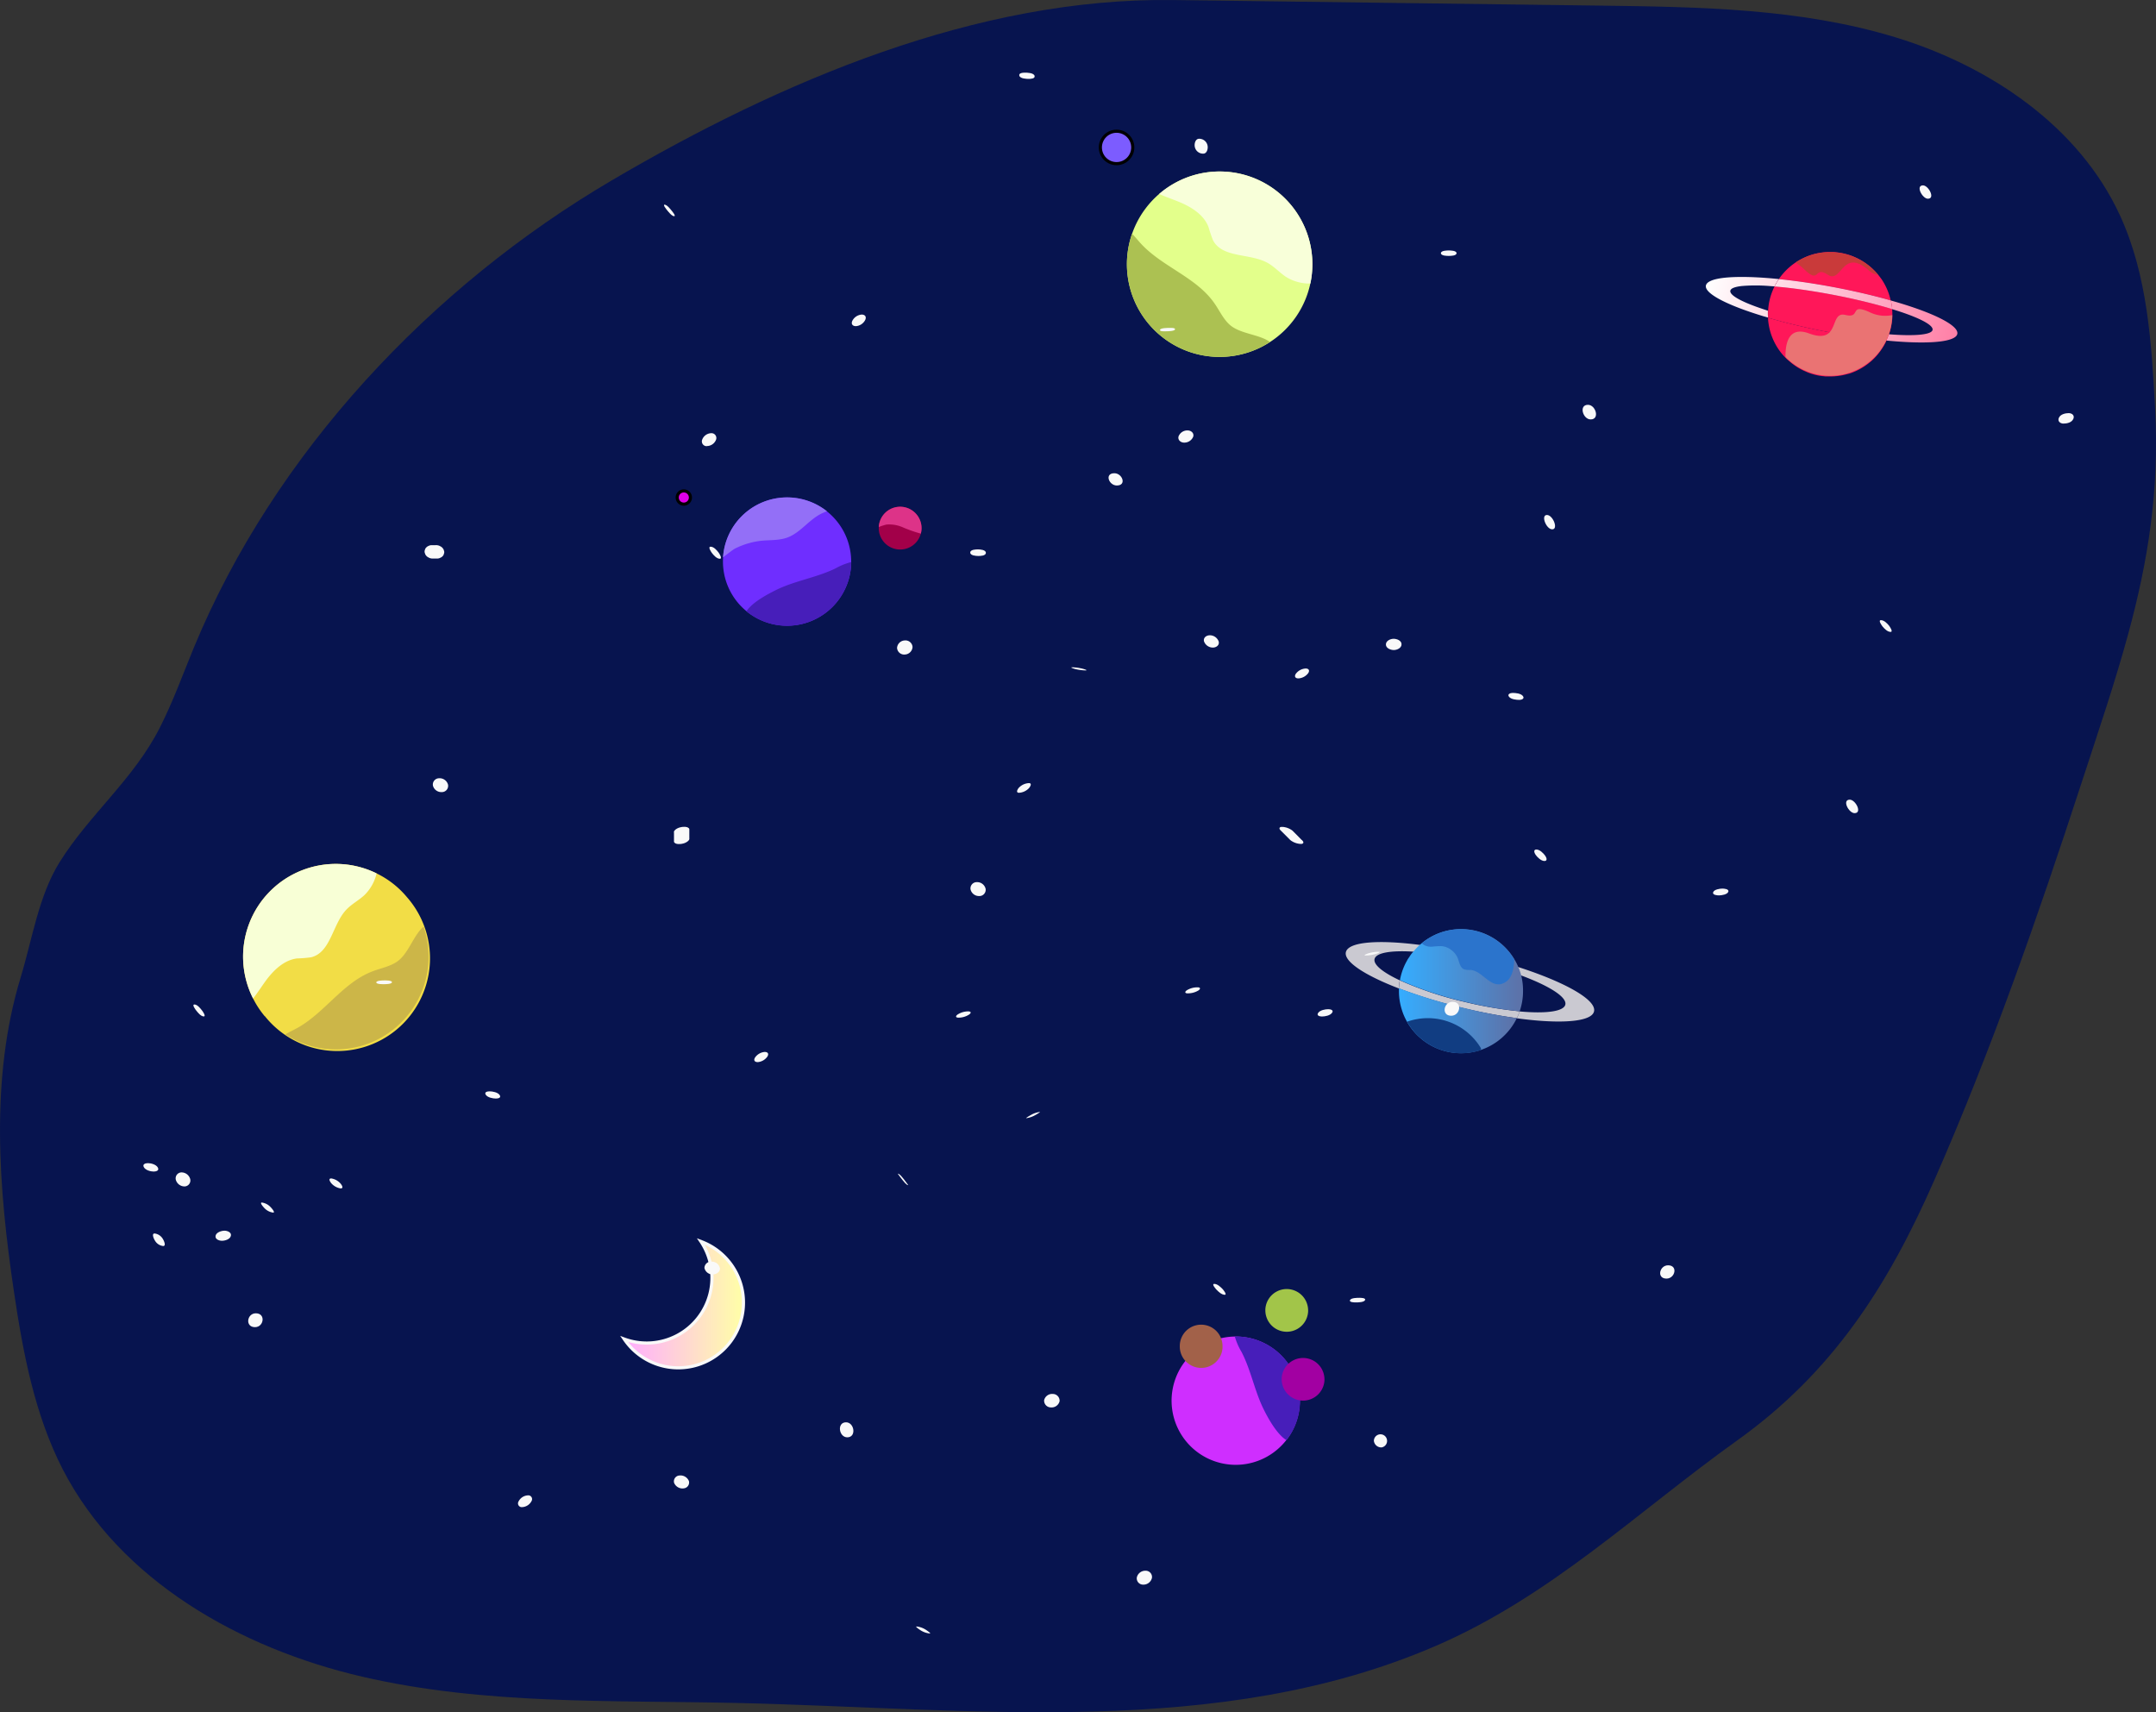 <svg id="Capa_1" data-name="Capa 1" xmlns="http://www.w3.org/2000/svg" xmlns:xlink="http://www.w3.org/1999/xlink" viewBox="0 0 689.13 547.25"><rect x="0" y="0" width="689.13" height="547.25" fill="#333333" stroke="none"/><defs><style>.cls-1{fill:#07144f;}.cls-2{fill:#6f2eff;}.cls-3{fill:#f2dd46;}.cls-4{fill:#a20049;}.cls-5{fill:#7c5cff;}.cls-5,.cls-7{stroke:#000;}.cls-5,.cls-6,.cls-7{stroke-miterlimit:10;}.cls-6{stroke:#f9f9f9;fill:url(#Degradado_sin_nombre_207);}.cls-7{fill:#de00e7;}.cls-8{fill:#936ff7;}.cls-9{fill:#471eba;}.cls-10{fill:#d38;}.cls-11{fill:#f8ffd6;}.cls-12{fill:#cac9d1;}.cls-13{fill:#ccb648;}.cls-14{fill:#e3ff8b;}.cls-15{fill:#f8ffd9;}.cls-16{fill:#acc152;}.cls-17{fill:url(#Degradado_sin_nombre_378);}.cls-18{fill:url(#Degradado_sin_nombre_378-2);}.cls-19{fill:#2b74cc;}.cls-20{fill:#113d82;}.cls-21{fill:#f9f9f9;}.cls-22{fill:url(#Degradado_sin_nombre_16);}.cls-23{fill:none;}.cls-24{fill:#ff1759;}.cls-25{fill:url(#Degradado_sin_nombre_16-2);}.cls-26{fill:url(#Degradado_sin_nombre_16-3);}.cls-27{fill:url(#Degradado_sin_nombre_16-4);}.cls-28{fill:#c93a3a;}.cls-29{fill:#ea7373;}.cls-30{fill:#cf2eff;}.cls-31{fill:#a26149;}.cls-32{fill:#a200a2;}.cls-33{fill:#a2c549;}</style><linearGradient id="Degradado_sin_nombre_207" x1="271.3" y1="585.59" x2="309.43" y2="585.59" gradientUnits="userSpaceOnUse"><stop offset="0" stop-color="#fff"/><stop offset="0" stop-color="#ffadff"/><stop offset="0.96" stop-color="#fffcaa"/></linearGradient><linearGradient id="Degradado_sin_nombre_378" x1="518.94" y1="494.89" x2="556.63" y2="494.89" gradientUnits="userSpaceOnUse"><stop offset="0" stop-color="#fff"/><stop offset="0" stop-color="#35adff"/><stop offset="0.96" stop-color="#5c73aa"/></linearGradient><linearGradient id="Degradado_sin_nombre_378-2" x1="519.25" y1="478.72" x2="558.6" y2="478.72" xlink:href="#Degradado_sin_nombre_378"/><linearGradient id="Degradado_sin_nombre_16" x1="637.54" y1="283.05" x2="637.54" y2="283.05" gradientUnits="userSpaceOnUse"><stop offset="0" stop-color="#fff"/><stop offset="1" stop-color="#ff7fa6"/></linearGradient><linearGradient id="Degradado_sin_nombre_16-2" x1="728.94" y1="303.8" x2="810.53" y2="303.8" gradientTransform="translate(4.28 -239.62) rotate(16.42)" xlink:href="#Degradado_sin_nombre_16"/><linearGradient id="Degradado_sin_nombre_16-3" x1="728.94" y1="300.16" x2="810.53" y2="300.16" gradientTransform="translate(4.28 -239.62) rotate(16.42)" xlink:href="#Degradado_sin_nombre_16"/><linearGradient id="Degradado_sin_nombre_16-4" x1="728.94" y1="296.93" x2="810.53" y2="296.93" gradientTransform="translate(4.28 -239.62) rotate(16.42)" xlink:href="#Degradado_sin_nombre_16"/></defs><path class="cls-1" d="M752.1,371c-4.19,15.47-9.49,31-15,47.89-14,42.88-28.87,85.53-47,126.85-14.94,34.06-32.64,61.51-63,83.22-31.82,22.73-59.61,49.81-96.38,65.7C461.46,724.6,382.58,714.6,307.17,712.9c-40-.9-80.59.65-119.6-8.4s-77.34-30.65-95.71-66.24c-9-17.53-12.72-37.28-15.61-56.79-4.89-33-7.71-68.1,2.16-100.52,3.67-12.05,5.73-26,12.38-36.69,9.5-15.27,23.71-26.56,32.08-43.07,4.2-8.27,7.35-17,10.89-25.61,25.72-62.19,75.76-115.37,133.6-149.33,53.92-31.67,116.63-58.43,179.26-57.62l137,1.79c31.58.41,63.66.9,93.88,10.08s58.87,28.44,72,57.17c8.71,19.05,10,40.54,11.12,61.45C762.05,325.67,758.27,348.28,752.1,371Z" transform="translate(-71.79 -168.62)"/><path class="cls-2" d="M336.7,332.55a20.49,20.49,0,1,1-8.56-4.37A20.38,20.38,0,0,1,336.7,332.55Z" transform="translate(-71.79 -168.62)"/><path class="cls-3" d="M156.42,493.43a29.19,29.19,0,0,1-3.73-5.67,29.63,29.63,0,0,1,39.47-40,29.2,29.2,0,0,1,9.71,7.6,29.63,29.63,0,1,1-45.45,38Z" transform="translate(-71.79 -168.62)"/><path class="cls-4" d="M366.35,337.39a7,7,0,0,1-.23,1.78,6.84,6.84,0,0,1-13.45-1.78c0-.11,0-.22,0-.34a6.84,6.84,0,0,1,13.67.34Z" transform="translate(-71.79 -168.62)"/><circle class="cls-5" cx="356.89" cy="47.12" r="5.18"/><path class="cls-6" d="M295.82,565.4a20.85,20.85,0,0,1-24.52,31.18,20.84,20.84,0,1,0,24.52-31.18Z" transform="translate(-71.79 -168.62)"/><circle class="cls-7" cx="218.57" cy="159.01" r="2.12"/><path class="cls-8" d="M336.09,332c-.61.27-1.23.52-1.8.8-4,2-6.68,6.1-10.85,7.63-2.56.93-5.36.76-8.08,1a24.81,24.81,0,0,0-8.62,2.51c-.65.32-2.3,1.66-3.85,2.8A20.53,20.53,0,0,1,336.09,332Z" transform="translate(-71.79 -168.62)"/><path class="cls-9" d="M343.88,348.26A20.52,20.52,0,0,1,310.37,364c2.1-3.21,7.82-6,10.14-7.13,5.91-2.74,12.48-3.73,18.35-6.59a20.34,20.34,0,0,1,4.93-2Z" transform="translate(-71.79 -168.62)"/><path class="cls-10" d="M366.35,337.39a7,7,0,0,1-.23,1.78,43.1,43.1,0,0,1-6.05-2.14,10.92,10.92,0,0,0-4.92-.76,20,20,0,0,0-2.47.78,6.84,6.84,0,0,1,13.67.34Z" transform="translate(-71.79 -168.62)"/><path class="cls-11" d="M152.69,487.76a29.63,29.63,0,0,1,39.47-40,14.22,14.22,0,0,1-3.94,7c-1.85,1.68-4.12,2.86-5.81,4.68-4.4,4.74-4.91,13.63-11.2,15.14a42.56,42.56,0,0,1-4.53.37c-4.05.53-7.28,3.61-9.75,6.87C155.48,483.8,154.17,485.86,152.69,487.76Z" transform="translate(-71.79 -168.62)"/><path class="cls-12" d="M557,477.67l-1.38-.43c-3.73-1.16-7.75-2.27-12-3.27-2.73-.65-5.41-1.23-8-1.73-2.08-.4-4.1-.76-6.06-1.06-.77-.12-1.52-.24-2.27-.34l-1.74-.23c-13.25-1.7-22.79-1-23.57,2.32-.72,3,6.09,7.44,16.93,11.6a19.92,19.92,0,0,1,.29-2.59c-5.37-2.52-8.49-5-8.05-6.82.48-2,5.23-2.78,12.3-2.35a107.63,107.63,0,0,1,14.12,1.93c1.83.36,3.7.76,5.6,1.22,4.3,1,8.35,2.19,12,3.42.94.32,1.84.64,2.72,1,9,3.32,14.81,6.94,14.23,9.37-.53,2.22-6.29,2.93-14.62,2.17-.07.23-.16.47-.25.69a15.42,15.42,0,0,1-.65,1.5c13.83,1.89,23.89,1.21,24.69-2.18C582.19,488.2,572,482.49,557,477.67Z" transform="translate(-71.79 -168.62)"/><path class="cls-13" d="M162.94,499.23c1.08-.63,2.22-1.18,3.25-1.72,9.17-4.77,15-14.79,24.7-18.45,2.58-1,5.37-1.47,7.67-3,3.8-2.48,5.29-8.47,8.62-11.28a29.64,29.64,0,0,1-44.24,34.42Z" transform="translate(-71.79 -168.62)"/><path class="cls-14" d="M437.69,235.61a28.93,28.93,0,0,1,4.61-5,29.63,29.63,0,0,1,48.32,28.62,29.62,29.62,0,0,1-12.87,18.69,29.63,29.63,0,0,1-40.06-42.32Z" transform="translate(-71.79 -168.62)"/><path class="cls-15" d="M442.3,230.62a29.63,29.63,0,0,1,48.32,28.62,14.22,14.22,0,0,1-7.77-2.12c-2.07-1.38-3.76-3.3-5.94-4.51-5.67-3.11-14.41-1.46-17.4-7.2a44.36,44.36,0,0,1-1.46-4.3c-1.49-3.8-5.26-6.2-9-7.8C446.81,232.37,444.5,231.6,442.3,230.62Z" transform="translate(-71.79 -168.62)"/><path class="cls-16" d="M433.65,243.34c.87.9,1.68,1.87,2.45,2.74,6.85,7.74,18,11,23.88,19.5,1.58,2.26,2.73,4.85,4.74,6.72,3.32,3.09,9.5,3.08,13,5.63a29.63,29.63,0,0,1-44.1-34.59Z" transform="translate(-71.79 -168.62)"/><path class="cls-12" d="M557.53,491.84c-.08.24-.16.47-.25.69-.2.52-.41,1-.65,1.51-5.22-.71-11-1.78-17-3.21a167.67,167.67,0,0,1-20.7-6.3,19.92,19.92,0,0,1,.29-2.59,112.36,112.36,0,0,0,20.88,6.94A125.24,125.24,0,0,0,557.53,491.84Z" transform="translate(-71.79 -168.62)"/><path class="cls-17" d="M556.63,494a19.86,19.86,0,0,1-11.51,10.19,19.86,19.86,0,0,1-16.9-2,20.71,20.71,0,0,1-3.51-2.81,19.89,19.89,0,0,1-3.21-4.24,18.93,18.93,0,0,1-1.7-4,19.6,19.6,0,0,1-.86-5.77c0-.3,0-.6,0-.9a167.76,167.76,0,0,0,20.7,6.29C545.66,492.25,551.42,493.33,556.63,494Z" transform="translate(-71.79 -168.62)"/><path class="cls-18" d="M558.6,485.43a19.68,19.68,0,0,1-1.07,6.41,125.24,125.24,0,0,1-17.4-3,113.1,113.1,0,0,1-20.88-6.94c.06-.35.13-.69.21-1a20.14,20.14,0,0,1,1.11-3.37q.4-.92.9-1.8a6.24,6.24,0,0,1,.49-.83c.21-.29.4-.58.59-.88a10.39,10.39,0,0,1,1-1.26l.16-.18a19.1,19.1,0,0,1,1.94-2q.23-.21.45-.39l.19-.16a18.15,18.15,0,0,1,1.5-1.11c.35-.24.71-.46,1.07-.67a19.6,19.6,0,0,1,10-2.68,19.79,19.79,0,0,1,17,9.68,19,19,0,0,1,1,1.9l.09.17c0,.11.09.21.13.32a17.26,17.26,0,0,1,.76,2.08c.05.18.11.37.15.55A19.66,19.66,0,0,1,558.6,485.43Z" transform="translate(-71.79 -168.62)"/><path class="cls-19" d="M555.8,475.28l-.06.78c0,.39-.06.79-.11,1.18a10.72,10.72,0,0,1-.43,2.1,7,7,0,0,1-.49,1.21,4.7,4.7,0,0,1-3.55,2.66c-3.54.34-5.81-4.34-9.36-4.59a6.64,6.64,0,0,1-2-.18c-1.29-.51-1.55-2.15-2-3.43a2.88,2.88,0,0,0-.13-.31,6.34,6.34,0,0,0-2-2.46,5.83,5.83,0,0,0-3.06-1.22,23.2,23.2,0,0,0-3,.16,8.61,8.61,0,0,1-.88,0,4.49,4.49,0,0,1-1.39-.34,3.05,3.05,0,0,1-1.1-.78,18.15,18.15,0,0,1,1.5-1.11c.35-.24.71-.46,1.07-.67a19.6,19.6,0,0,1,10-2.68A19.79,19.79,0,0,1,555.8,475.28Z" transform="translate(-71.79 -168.62)"/><path class="cls-20" d="M545.16,503.72c0,.16,0,.33,0,.5a19.86,19.86,0,0,1-16.9-2,20.71,20.71,0,0,1-3.51-2.81,19.89,19.89,0,0,1-3.21-4.24,19.27,19.27,0,0,1,3.09-.82,19.8,19.8,0,0,1,20.57,9.37Z" transform="translate(-71.79 -168.62)"/><path class="cls-1" d="M459,373.6" transform="translate(-71.79 -168.62)"/><path class="cls-21" d="M459.45,375.59c1.09,0,2.16-.74,1.88-1.93a3,3,0,0,0-2.82-2c-1.09,0-2.16.73-1.88,1.93a3,3,0,0,0,2.82,2Z" transform="translate(-71.79 -168.62)"/><path class="cls-1" d="M488,383.86" transform="translate(-71.79 -168.62)"/><path class="cls-21" d="M486.8,385.44a4.19,4.19,0,0,0,3.12-1.66c.58-.85.22-1.5-.8-1.5a4.21,4.21,0,0,0-3.12,1.66c-.58.85-.22,1.5.8,1.5Z" transform="translate(-71.79 -168.62)"/><path class="cls-1" d="M564.16,442" transform="translate(-71.79 -168.62)"/><path class="cls-21" d="M565.44,443.8c1.08,0,.67-1.09.26-1.67-.55-.79-1.76-2-2.82-2s-.67,1.09-.27,1.67c.55.79,1.77,2,2.83,2Z" transform="translate(-71.79 -168.62)"/><path class="cls-1" d="M535.86,491" transform="translate(-71.79 -168.62)"/><path class="cls-21" d="M535.64,493.26c2.89,0,3.7-4.46.45-4.46-2.89,0-3.7,4.46-.45,4.46Z" transform="translate(-71.79 -168.62)"/><path class="cls-1" d="M399.07,420.49" transform="translate(-71.79 -168.62)"/><path class="cls-21" d="M397.47,422a4.73,4.73,0,0,0,3.14-1.41c.38-.38,1.22-1.68.05-1.68a4.73,4.73,0,0,0-3.14,1.41c-.38.37-1.22,1.68,0,1.68Z" transform="translate(-71.79 -168.62)"/><path class="cls-1" d="M384.41,452.73" transform="translate(-71.79 -168.62)"/><path class="cls-21" d="M384.76,455a2,2,0,0,0,2.07-2.28,2.76,2.76,0,0,0-2.77-2.16,2,2,0,0,0-2.06,2.28,2.75,2.75,0,0,0,2.76,2.16Z" transform="translate(-71.79 -168.62)"/><path class="cls-1" d="M289.65,434.17v2.93" transform="translate(-71.79 -168.62)"/><path class="cls-21" d="M287.22,434.72v2.93a.58.58,0,0,0,.31.4,1.1,1.1,0,0,0,.59.26,2.32,2.32,0,0,0,.83.06,3.53,3.53,0,0,0,1-.11,3.93,3.93,0,0,0,1.64-.73l.33-.32a.77.77,0,0,0,.2-.66v-2.93a.56.56,0,0,0-.31-.4,1.13,1.13,0,0,0-.59-.26,2.36,2.36,0,0,0-.84-.06,3.5,3.5,0,0,0-1,.11,4,4,0,0,0-1.65.73l-.32.32a.77.77,0,0,0-.2.66Z" transform="translate(-71.79 -168.62)"/><path class="cls-1" d="M315.05,506.46" transform="translate(-71.79 -168.62)"/><path class="cls-21" d="M314,508.08a4.16,4.16,0,0,0,3.06-1.76c.56-.9.16-1.49-.85-1.49a4.16,4.16,0,0,0-3.07,1.77c-.56.89-.15,1.48.86,1.48Z" transform="translate(-71.79 -168.62)"/><path class="cls-1" d="M461.59,580.7" transform="translate(-71.79 -168.62)"/><path class="cls-21" d="M463.26,582.44c.87,0-.57-1.71-.7-1.84-.63-.65-1.66-1.64-2.65-1.64s.58,1.71.7,1.84c.63.66,1.66,1.64,2.65,1.64Z" transform="translate(-71.79 -168.62)"/><path class="cls-1" d="M495.34,492.33" transform="translate(-71.79 -168.62)"/><path class="cls-21" d="M494.32,493.5c1,0,2.62-.3,3.24-1.18s-.5-1.15-1.21-1.15c-1,0-2.62.3-3.23,1.18s.5,1.15,1.2,1.15Z" transform="translate(-71.79 -168.62)"/><path class="cls-1" d="M510.37,473.38" transform="translate(-71.79 -168.62)"/><path class="cls-21" d="M508.29,474a12.11,12.11,0,0,0,3.38-.53c.24-.06,1.77-.66.78-.66a12.11,12.11,0,0,0-3.38.53c-.24.07-1.77.66-.78.66Z" transform="translate(-71.79 -168.62)"/><path class="cls-1" d="M486,437.1l-2.93-2.93" transform="translate(-71.79 -168.62)"/><path class="cls-21" d="M487.9,437.12,485,434.19a3.49,3.49,0,0,0-.68-.48,5,5,0,0,0-.87-.42,3.81,3.81,0,0,0-.93-.27,3.24,3.24,0,0,0-.82-.11l-.43,0a.61.61,0,0,0-.49.32c-.1.37.21.66.44.89l2.93,2.93a3.22,3.22,0,0,0,.68.48,4.37,4.37,0,0,0,.87.42,4.22,4.22,0,0,0,.92.27,3.24,3.24,0,0,0,.82.11l.44,0a.65.65,0,0,0,.49-.32c.09-.37-.21-.66-.44-.89Z" transform="translate(-71.79 -168.62)"/><path class="cls-1" d="M361,375.56" transform="translate(-71.79 -168.62)"/><path class="cls-21" d="M361,377.81a2.56,2.56,0,0,0,2.47-2.4,2.25,2.25,0,0,0-2.47-2.1,2.56,2.56,0,0,0-2.48,2.39,2.27,2.27,0,0,0,2.48,2.11Z" transform="translate(-71.79 -168.62)"/><path class="cls-1" d="M300.4,345.27" transform="translate(-71.79 -168.62)"/><path class="cls-21" d="M301.87,347.2c.94,0-.24-1.78-.41-2-.54-.72-1.53-1.85-2.53-1.85s.24,1.78.41,2c.54.71,1.53,1.85,2.53,1.85Z" transform="translate(-71.79 -168.62)"/><path class="cls-1" d="M298.45,309.13" transform="translate(-71.79 -168.62)"/><path class="cls-21" d="M297.69,311.18a3.15,3.15,0,0,0,2.94-1.95,1.54,1.54,0,0,0-1.43-2.16,3.17,3.17,0,0,0-2.94,2,1.53,1.53,0,0,0,1.43,2.15Z" transform="translate(-71.79 -168.62)"/><path class="cls-1" d="M384.41,345.27" transform="translate(-71.79 -168.62)"/><path class="cls-21" d="M384.39,346.32c.61,0,2.5,0,2.52-1s-1.92-1.11-2.47-1.11-2.51,0-2.53,1,1.93,1.1,2.48,1.1Z" transform="translate(-71.79 -168.62)"/><path class="cls-1" d="M416.65,382.39" transform="translate(-71.79 -168.62)"/><path class="cls-21" d="M418.75,382.89c1,0-.69-.49-.82-.52a14.82,14.82,0,0,0-3.39-.47c-1,0,.7.49.82.52a15,15,0,0,0,3.39.47Z" transform="translate(-71.79 -168.62)"/><path class="cls-1" d="M556.34,391.19" transform="translate(-71.79 -168.62)"/><path class="cls-21" d="M557.41,392.32c.73,0,1.79-.4,1.15-1.24s-2.3-1-3.28-1c-.73,0-1.8.4-1.16,1.23s2.31,1,3.29,1Z" transform="translate(-71.79 -168.62)"/><path class="cls-1" d="M621.79,453.71" transform="translate(-71.79 -168.62)"/><path class="cls-21" d="M621.29,454.79c.77,0,2.64-.27,2.93-1.17s-1.41-1-1.92-1c-.77,0-2.64.27-2.93,1.18s1.4,1,1.92,1Z" transform="translate(-71.79 -168.62)"/><path class="cls-1" d="M674.55,368.72" transform="translate(-71.79 -168.62)"/><path class="cls-21" d="M676.09,370.58c.93,0-.34-1.78-.5-2-.58-.71-1.58-1.75-2.59-1.75s.34,1.77.5,2c.58.7,1.58,1.75,2.59,1.75Z" transform="translate(-71.79 -168.62)"/><path class="cls-1" d="M579.79,300.34" transform="translate(-71.79 -168.62)"/><path class="cls-21" d="M580.22,302.67c3,0,1.63-4.67-.87-4.67-3,0-1.62,4.67.87,4.67Z" transform="translate(-71.79 -168.62)"/><path class="cls-1" d="M567.09,335.5" transform="translate(-71.79 -168.62)"/><path class="cls-21" d="M567.93,337.8c2.06,0,.22-4.59-1.68-4.59-2.06,0-.22,4.59,1.68,4.59Z" transform="translate(-71.79 -168.62)"/><path class="cls-1" d="M517.27,374.58" transform="translate(-71.79 -168.62)"/><path class="cls-21" d="M517.29,376.38c1,0,2.47-.61,2.48-1.83s-1.52-1.77-2.52-1.77-2.47.61-2.48,1.82,1.52,1.78,2.52,1.78Z" transform="translate(-71.79 -168.62)"/><path class="cls-1" d="M450.84,308.15" transform="translate(-71.79 -168.62)"/><path class="cls-21" d="M450.26,310.08a3.05,3.05,0,0,0,2.92-1.89c.34-1.16-.68-2-1.76-2a3,3,0,0,0-2.92,1.89c-.34,1.15.68,2,1.76,2Z" transform="translate(-71.79 -168.62)"/><path class="cls-1" d="M534.85,249.54" transform="translate(-71.79 -168.62)"/><path class="cls-21" d="M534.85,250.41c.51,0,2.5,0,2.5-.87s-2.07-.87-2.5-.87-2.5,0-2.5.87,2.07.87,2.5.87Z" transform="translate(-71.79 -168.62)"/><path class="cls-1" d="M455.72,215.35" transform="translate(-71.79 -168.62)"/><path class="cls-21" d="M456.38,217.73c1.27,0,1.61-1.75,1.36-2.69a2.69,2.69,0,0,0-2.67-2.07c-1.27,0-1.61,1.75-1.36,2.68a2.69,2.69,0,0,0,2.67,2.08Z" transform="translate(-71.79 -168.62)"/><path class="cls-1" d="M445,274" transform="translate(-71.79 -168.62)"/><path class="cls-21" d="M444.36,274.5c.5,0,2.82,0,3-.59s-1.51-.49-1.79-.49c-.51,0-2.82,0-3,.6s1.51.48,1.8.48Z" transform="translate(-71.79 -168.62)"/><path class="cls-1" d="M428.37,321.83" transform="translate(-71.79 -168.62)"/><path class="cls-21" d="M428.75,323.79c3.27,0,1.77-3.92-.76-3.92-3.26,0-1.76,3.92.76,3.92Z" transform="translate(-71.79 -168.62)"/><path class="cls-1" d="M346.31,271" transform="translate(-71.79 -168.62)"/><path class="cls-21" d="M345.41,272.86a3.64,3.64,0,0,0,2.94-2c.46-1-.07-1.7-1.13-1.7a3.67,3.67,0,0,0-3,2c-.46,1,.07,1.7,1.14,1.7Z" transform="translate(-71.79 -168.62)"/><path class="cls-1" d="M400,192.88" transform="translate(-71.79 -168.62)"/><path class="cls-21" d="M400.61,193.84c.53,0,2.15-.05,1.86-1s-2.36-1-3-1-2.16.06-1.86,1,2.35,1,3,1Z" transform="translate(-71.79 -168.62)"/><path class="cls-1" d="M285.75,235.86" transform="translate(-71.79 -168.62)"/><path class="cls-21" d="M287.29,237.71c.64,0-.64-1.55-.75-1.68-.43-.52-1.54-2-2.34-2-.64,0,.64,1.55.75,1.69.43.51,1.54,2,2.34,2Z" transform="translate(-71.79 -168.62)"/><path class="cls-1" d="M687.25,230" transform="translate(-71.79 -168.62)"/><path class="cls-21" d="M688,232.13c2.48,0,.2-4.26-1.55-4.26-2.48,0-.2,4.26,1.55,4.26Z" transform="translate(-71.79 -168.62)"/><path class="cls-1" d="M732.18,302.29" transform="translate(-71.79 -168.62)"/><path class="cls-21" d="M731.33,304c1.13,0,2.61-.31,3.15-1.46s-.43-1.88-1.45-1.88-2.61.32-3.14,1.46.43,1.88,1.44,1.88Z" transform="translate(-71.79 -168.62)"/><path class="cls-1" d="M663.8,426.35" transform="translate(-71.79 -168.62)"/><path class="cls-21" d="M664.57,428.51c2.55,0,.32-4.31-1.54-4.31-2.55,0-.32,4.31,1.54,4.31Z" transform="translate(-71.79 -168.62)"/><path class="cls-1" d="M299.42,573.86" transform="translate(-71.79 -168.62)"/><path class="cls-21" d="M299.62,575.93c1.14,0,2.39-.78,2.27-2a2.63,2.63,0,0,0-2.67-2.08,2.08,2.08,0,0,0-2.27,2,2.64,2.64,0,0,0,2.67,2.09Z" transform="translate(-71.79 -168.62)"/><path class="cls-1" d="M342.41,625.64" transform="translate(-71.79 -168.62)"/><path class="cls-21" d="M342.61,628c3,0,2.28-4.8-.4-4.8-3,0-2.29,4.8.4,4.8Z" transform="translate(-71.79 -168.62)"/><path class="cls-1" d="M289.65,642.25" transform="translate(-71.79 -168.62)"/><path class="cls-21" d="M290.28,644.31A1.87,1.87,0,0,0,292,642a2.9,2.9,0,0,0-3-1.8,1.87,1.87,0,0,0-1.75,2.33,2.9,2.9,0,0,0,3,1.8Z" transform="translate(-71.79 -168.62)"/><path class="cls-1" d="M402,525" transform="translate(-71.79 -168.62)"/><path class="cls-21" d="M399.8,526a7.71,7.71,0,0,0,2.92-1c.26-.12,1.71-1,1.47-1a7.71,7.71,0,0,0-2.92,1c-.26.12-1.71,1-1.47,1Z" transform="translate(-71.79 -168.62)"/><path class="cls-22" d="M637.54,283.05" transform="translate(-71.79 -168.62)"/><path class="cls-23" d="M676.62,269.07c0,.16,0,.31,0,.46,0,.54,0,1.07-.1,1.6a19.84,19.84,0,0,1-.76,3.77c-.06.19-.13.37-.19.56,7.89.64,13.31.27,14-1.22s-3.32-3.63-10-5.89h0c-.93-.31-1.92-.63-2.94-.94,0,.06,0,.11,0,.17Q676.62,268.32,676.62,269.07Z" transform="translate(-71.79 -168.62)"/><path class="cls-23" d="M638.45,261.29c.15-.37.33-.74.51-1.11h0l-1.66-.12a54.17,54.17,0,0,0-8.77,0c-2.07.23-3.36.67-3.65,1.35-.63,1.45,3.34,3.65,10.09,5.92l1.93.63a19.31,19.31,0,0,1,1.55-6.64Z" transform="translate(-71.79 -168.62)"/><path class="cls-24" d="M673.26,277.31c-5.77-.62-12.22-1.6-18.93-2.93-3.81-.76-7.47-1.59-10.9-2.45q-3.43-.87-6.53-1.78a17.94,17.94,0,0,0,.33,2.76,17.54,17.54,0,0,0,.49,2h0a19.88,19.88,0,0,0,3.19,6.23,21.13,21.13,0,0,0,1.59,1.82c.31.32.63.62,1,.92s.4.35.6.52.45.37.68.54q.69.52,1.44,1c.17.12.35.22.52.32l.37.21.46.25.69.35.65.28.58.26a19.81,19.81,0,0,0,2.77.87,18.26,18.26,0,0,0,2,.35c.34,0,.68.08,1,.1l.32,0,.6,0h.62c.56,0,1.12,0,1.67-.07l.55-.05.89-.12.77-.13.83-.19.78-.2L663,288l.76-.27c.49-.19,1-.4,1.47-.62l.71-.36.68-.37h0A20,20,0,0,0,671,283a19.75,19.75,0,0,0,2-2.44.5.5,0,0,0,.08-.12,19.69,19.69,0,0,0,1.68-2.93l-1.48-.15Z" transform="translate(-71.79 -168.62)"/><path class="cls-24" d="M676.12,264.65c-4.78-1.36-10.14-2.64-15.89-3.79-4.81-.95-9.49-1.73-13.88-2.32-2.07-.28-4.08-.51-6-.71.15-.23.32-.46.49-.69l.17-.21a19.94,19.94,0,0,1,10.23-7,19.05,19.05,0,0,1,1.88-.44h0a19.58,19.58,0,0,1,3.62-.33c.62,0,1.23,0,1.83.08a19.88,19.88,0,0,1,13.62,7.29c.35.42.67.86,1,1.31A19.77,19.77,0,0,1,676.12,264.65Z" transform="translate(-71.79 -168.62)"/><path class="cls-24" d="M675.58,275.4l0,.06h0a186.54,186.54,0,0,1-20.39-3l-1.57-.31c-6.32-1.31-12-2.78-16.68-4.25a19.31,19.31,0,0,1,1.55-6.64c.15-.37.33-.74.51-1.12l2.91.27c5.15.54,11.1,1.45,17.37,2.69s12.14,2.71,16.93,4.15l.38.12c0,.06,0,.11,0,.17q.06.75.06,1.5c0,.16,0,.31,0,.46,0,.54,0,1.07-.1,1.6a19.84,19.84,0,0,1-.76,3.77c-.12.41-.45.69-.51,1.12a1.94,1.94,0,0,0,0,.24,1.43,1.43,0,0,1-.16.58,2.76,2.76,0,0,0-.31.62l-1.47-.15h0c-5.77-.62-12.22-1.6-18.93-2.93-3.81-.76-7.47-1.59-10.9-2.45q-3.43-.87-6.53-1.78c0-.13,0-.27,0-.4s0-.45,0-.68,0-.76,0-1.14a172.1,172.1,0,0,0,16.69,4.25l1.56.31a186.54,186.54,0,0,0,20.39,3h0c-.22.64-.47,1.27-.75,1.88Z" transform="translate(-71.79 -168.62)"/><path class="cls-25" d="M636.86,269.07c0-.38,0-.76,0-1.14L635,267.3c-6.75-2.27-10.72-4.47-10.09-5.92.29-.68,1.58-1.12,3.65-1.35a54.17,54.17,0,0,1,8.77,0l1.66.12a19.74,19.74,0,0,1,1.39-2.34l-.93-.09c-4.14-.4-7.9-.59-11.09-.58-6.34,0-10.49.83-11.22,2.47-1.11,2.56,6.33,6.45,18.25,10.07l1.54.45c0-.13,0-.27,0-.4S636.86,269.3,636.86,269.07Z" transform="translate(-71.79 -168.62)"/><path class="cls-26" d="M679.54,265.65c-1.1-.34-2.25-.67-3.42-1a17.85,17.85,0,0,1,.39,2.34c0,.14,0,.27,0,.41,1,.31,2,.63,2.94.94h0c6.71,2.26,10.65,4.45,10,5.89s-6.07,1.86-14,1.22c-.24.68-.5,1.35-.8,2,12.54,1.23,21.59.65,22.68-1.85S691.26,269.23,679.54,265.65Z" transform="translate(-71.79 -168.62)"/><path class="cls-24" d="M675.55,275.46h0a186.54,186.54,0,0,1-20.39-3l-1.56-.31h0c-6.32-1.31-12-2.78-16.68-4.25,0,.38,0,.76,0,1.14s0,.45,0,.68,0,.27,0,.4q3.09.92,6.53,1.78c3.43.86,7.09,1.69,10.9,2.45,6.71,1.33,13.16,2.31,18.93,2.93h0l1.48.15c.3-.65.56-1.32.8-2Z" transform="translate(-71.79 -168.62)"/><path class="cls-24" d="M641.87,260.44c5.15.54,11.1,1.45,17.37,2.69s12.14,2.71,16.93,4.15h0l.38.12c0-.14,0-.27,0-.41a17.85,17.85,0,0,0-.39-2.34c-4.78-1.35-10.14-2.64-15.89-3.79-4.81-.95-9.49-1.73-13.88-2.32-2.07-.28-4.08-.51-6-.71a19.74,19.74,0,0,0-1.39,2.34Z" transform="translate(-71.79 -168.62)"/><path class="cls-27" d="M641.87,260.44c5.15.54,11.1,1.45,17.37,2.69s12.14,2.71,16.93,4.15h0l.38.12c0-.14,0-.27,0-.41a17.85,17.85,0,0,0-.39-2.34c-4.78-1.35-10.14-2.64-15.89-3.79-4.81-.95-9.49-1.73-13.88-2.32-2.07-.28-4.08-.51-6-.71a19.74,19.74,0,0,0-1.39,2.34Z" transform="translate(-71.79 -168.62)"/><path class="cls-28" d="M672.19,256.57a7.13,7.13,0,0,1-3.33-1.75c-8.26-7-8.37,4.57-12.87,1.6s-2.38,3.24-7.53-1.74a14.08,14.08,0,0,0-2.76-2.13,19.62,19.62,0,0,1,5.54-2.58,19.05,19.05,0,0,1,1.88-.44h0a19.58,19.58,0,0,1,3.62-.33c.62,0,1.23,0,1.83.08A19.88,19.88,0,0,1,672.19,256.57Z" transform="translate(-71.79 -168.62)"/><path class="cls-29" d="M673.1,280.19a20,20,0,0,0,2.67-5.5,19.76,19.76,0,0,0,.85-5.36,11.31,11.31,0,0,1-7.37-1c-6.55-2.92-2.44,2.19-7.68.94s-1.38,9.67-11.54,5.92c-6.57-2.43-7.61,3.23-7.53,7.53a19.88,19.88,0,0,0,30.6-2.53Z" transform="translate(-71.79 -168.62)"/><path class="cls-1" d="M135.43,491.57" transform="translate(-71.79 -168.62)"/><path class="cls-21" d="M136.91,493.48c.84,0-.38-1.7-.53-1.88-.48-.63-1.51-1.94-2.44-1.94s.39,1.7.53,1.88c.49.63,1.52,1.94,2.44,1.94Z" transform="translate(-71.79 -168.62)"/><path class="cls-1" d="M179.14,546.86" transform="translate(-71.79 -168.62)"/><path class="cls-21" d="M180.67,548.45c1.08,0,.34-1.11,0-1.52a4.93,4.93,0,0,0-3-1.67c-1.08,0-.34,1.11,0,1.52a5,5,0,0,0,3,1.67Z" transform="translate(-71.79 -168.62)"/><path class="cls-1" d="M229.29,518.57" transform="translate(-71.79 -168.62)"/><path class="cls-21" d="M230.29,519.72c.72,0,1.8-.22,1.21-1.11s-2.3-1.19-3.22-1.19c-.71,0-1.8.22-1.21,1.11s2.3,1.19,3.22,1.19Z" transform="translate(-71.79 -168.62)"/><path class="cls-1" d="M194.57,482.57" transform="translate(-71.79 -168.62)"/><path class="cls-21" d="M194.58,483.17c.37,0,2.5,0,2.49-.64s-2.25-.56-2.51-.56-2.5,0-2.49.64,2.25.56,2.51.56Z" transform="translate(-71.79 -168.62)"/><path class="cls-1" d="M212.57,419.57" transform="translate(-71.79 -168.62)"/><path class="cls-21" d="M213,421.78a2,2,0,0,0,2-2.35,2.76,2.76,0,0,0-2.83-2.07,2,2,0,0,0-2,2.35,2.77,2.77,0,0,0,2.83,2.07Z" transform="translate(-71.79 -168.62)"/><path class="cls-1" d="M120,541.71" transform="translate(-71.79 -168.62)"/><path class="cls-21" d="M120.91,543.06c.78,0,1.86-.3,1.33-1.28s-2.18-1.41-3.15-1.41c-.78,0-1.86.3-1.33,1.28s2.18,1.41,3.15,1.41Z" transform="translate(-71.79 -168.62)"/><path class="cls-1" d="M157.29,554.57" transform="translate(-71.79 -168.62)"/><path class="cls-21" d="M159.09,556.18c.86,0-.73-1.69-.84-1.79a4.66,4.66,0,0,0-2.77-1.43c-.86,0,.73,1.69.84,1.79a4.66,4.66,0,0,0,2.77,1.43Z" transform="translate(-71.79 -168.62)"/><path class="cls-1" d="M130.29,545.57" transform="translate(-71.79 -168.62)"/><path class="cls-21" d="M130.8,547.81a1.9,1.9,0,0,0,1.79-2.34,2.89,2.89,0,0,0-2.82-2.14,1.89,1.89,0,0,0-1.78,2.35,2.88,2.88,0,0,0,2.81,2.13Z" transform="translate(-71.79 -168.62)"/><path class="cls-1" d="M122.57,564.86" transform="translate(-71.79 -168.62)"/><path class="cls-21" d="M123.94,566.86c1.09,0,.14-1.9-.09-2.25a3.54,3.54,0,0,0-2.65-1.76c-1.08,0-.14,1.91.1,2.25a3.48,3.48,0,0,0,2.64,1.76Z" transform="translate(-71.79 -168.62)"/><path class="cls-1" d="M153.43,590.57" transform="translate(-71.79 -168.62)"/><path class="cls-21" d="M153.29,592.79c2.87,0,3.51-4.43.27-4.43-2.86,0-3.51,4.43-.27,4.43Z" transform="translate(-71.79 -168.62)"/><path class="cls-1" d="M143.14,563.57" transform="translate(-71.79 -168.62)"/><path class="cls-21" d="M142.74,565.18c1,0,2.6-.47,2.85-1.6s-1.17-1.62-2.05-1.62-2.6.47-2.84,1.61,1.17,1.61,2,1.61Z" transform="translate(-71.79 -168.62)"/><path class="cls-1" d="M239.57,648.43" transform="translate(-71.79 -168.62)"/><path class="cls-21" d="M238.69,650.31a3.57,3.57,0,0,0,3-1.94,1.21,1.21,0,0,0-1.2-1.82,3.54,3.54,0,0,0-2.95,1.94,1.2,1.2,0,0,0,1.19,1.82Z" transform="translate(-71.79 -168.62)"/><path class="cls-1" d="M513.43,629.14" transform="translate(-71.79 -168.62)"/><path class="cls-21" d="M513.42,631.22a2.11,2.11,0,1,0-2.49-2.09,2.37,2.37,0,0,0,2.49,2.09Z" transform="translate(-71.79 -168.62)"/><path class="cls-1" d="M437.57,672.86" transform="translate(-71.79 -168.62)"/><path class="cls-21" d="M437.21,675.08a2.77,2.77,0,0,0,2.78-2.15,2,2,0,0,0-2.06-2.29,2.76,2.76,0,0,0-2.77,2.14,2,2,0,0,0,2,2.3Z" transform="translate(-71.79 -168.62)"/><path class="cls-1" d="M366.86,689.57" transform="translate(-71.79 -168.62)"/><path class="cls-21" d="M369,690.7c.55,0-1.27-1.2-1.35-1.24a6.73,6.73,0,0,0-2.92-1c-.54,0,1.27,1.2,1.35,1.24a6.73,6.73,0,0,0,2.92,1Z" transform="translate(-71.79 -168.62)"/><path class="cls-1" d="M604.71,575.14" transform="translate(-71.79 -168.62)"/><path class="cls-21" d="M604.46,577.27c2.75,0,3.76-4.25.5-4.25-2.74,0-3.75,4.25-.5,4.25Z" transform="translate(-71.79 -168.62)"/><path class="cls-1" d="M360.43,545.57" transform="translate(-71.79 -168.62)"/><path class="cls-21" d="M362.11,547.42s-1.33-1.85-1.49-2c-.37-.42-1.24-1.68-1.87-1.68,0,0,1.33,1.86,1.49,2,.37.41,1.24,1.67,1.87,1.67Z" transform="translate(-71.79 -168.62)"/><path class="cls-1" d="M453,485.14" transform="translate(-71.79 -168.62)"/><path class="cls-21" d="M451.43,486.1a6.47,6.47,0,0,0,3.41-.92c.71-.47.72-1-.27-1a6.39,6.39,0,0,0-3.41.93c-.71.47-.72,1,.27,1Z" transform="translate(-71.79 -168.62)"/><path class="cls-1" d="M505.71,584.14" transform="translate(-71.79 -168.62)"/><path class="cls-21" d="M505.11,584.88c.68,0,2.65,0,3-.74s-1.53-.73-1.81-.73c-.68,0-2.65,0-3,.74s1.53.73,1.81.73Z" transform="translate(-71.79 -168.62)"/><path class="cls-1" d="M408,616.29" transform="translate(-71.79 -168.62)"/><path class="cls-21" d="M407.71,618.44a2.61,2.61,0,0,0,2.76-2,2.16,2.16,0,0,0-2.18-2.3,2.61,2.61,0,0,0-2.76,2,2.16,2.16,0,0,0,2.18,2.3Z" transform="translate(-71.79 -168.62)"/><path class="cls-1" d="M379.71,492.86" transform="translate(-71.79 -168.62)"/><path class="cls-21" d="M378.17,493.87a6.19,6.19,0,0,0,3.39-1c.71-.5.67-1-.3-1a6.24,6.24,0,0,0-3.39,1c-.71.51-.67,1,.3,1Z" transform="translate(-71.79 -168.62)"/><path class="cls-1" d="M210,345h1.29" transform="translate(-71.79 -168.62)"/><path class="cls-21" d="M210.36,347.13h1.29a2,2,0,0,0,.89-.25,1.91,1.91,0,0,0,.73-.5,1.39,1.39,0,0,0,.4-.74,1.31,1.31,0,0,0,.08-.85l-.17-.54a2.4,2.4,0,0,0-.78-.89l-.56-.3a2.79,2.79,0,0,0-1.31-.19h-1.29a2,2,0,0,0-.9.25,1.8,1.8,0,0,0-.72.5,1.48,1.48,0,0,0-.41.74,1.45,1.45,0,0,0-.08.85l.18.54a2.29,2.29,0,0,0,.77.89l.56.3a2.85,2.85,0,0,0,1.32.19Z" transform="translate(-71.79 -168.62)"/><path class="cls-30" d="M450.9,603.31a20.5,20.5,0,1,1-4.17,8.65A20.42,20.42,0,0,1,450.9,603.31Z" transform="translate(-71.79 -168.62)"/><path class="cls-9" d="M466.44,595.77A20.53,20.53,0,0,1,483,628.92c-3.26-2-6.23-7.68-7.36-10-2.87-5.84-4-12.38-7-18.19a20.34,20.34,0,0,1-2.14-4.88A.36.36,0,0,0,466.44,595.77Z" transform="translate(-71.79 -168.62)"/><path class="cls-31" d="M462.56,599a6.93,6.93,0,0,1-.23,1.77A6.84,6.84,0,0,1,448.89,599c0-.11,0-.23,0-.34a6.83,6.83,0,0,1,13.66.34Z" transform="translate(-71.79 -168.62)"/><path class="cls-32" d="M495.14,609.45a6.52,6.52,0,0,1-.24,1.77,6.84,6.84,0,0,1-13.44-1.77c0-.12,0-.23,0-.34a6.84,6.84,0,0,1,13.67.34Z" transform="translate(-71.79 -168.62)"/><path class="cls-33" d="M489.92,587.42a6.84,6.84,0,0,1-13.68,0c0-.11,0-.23,0-.34a6.84,6.84,0,0,1,13.67.34Z" transform="translate(-71.79 -168.62)"/></svg>
